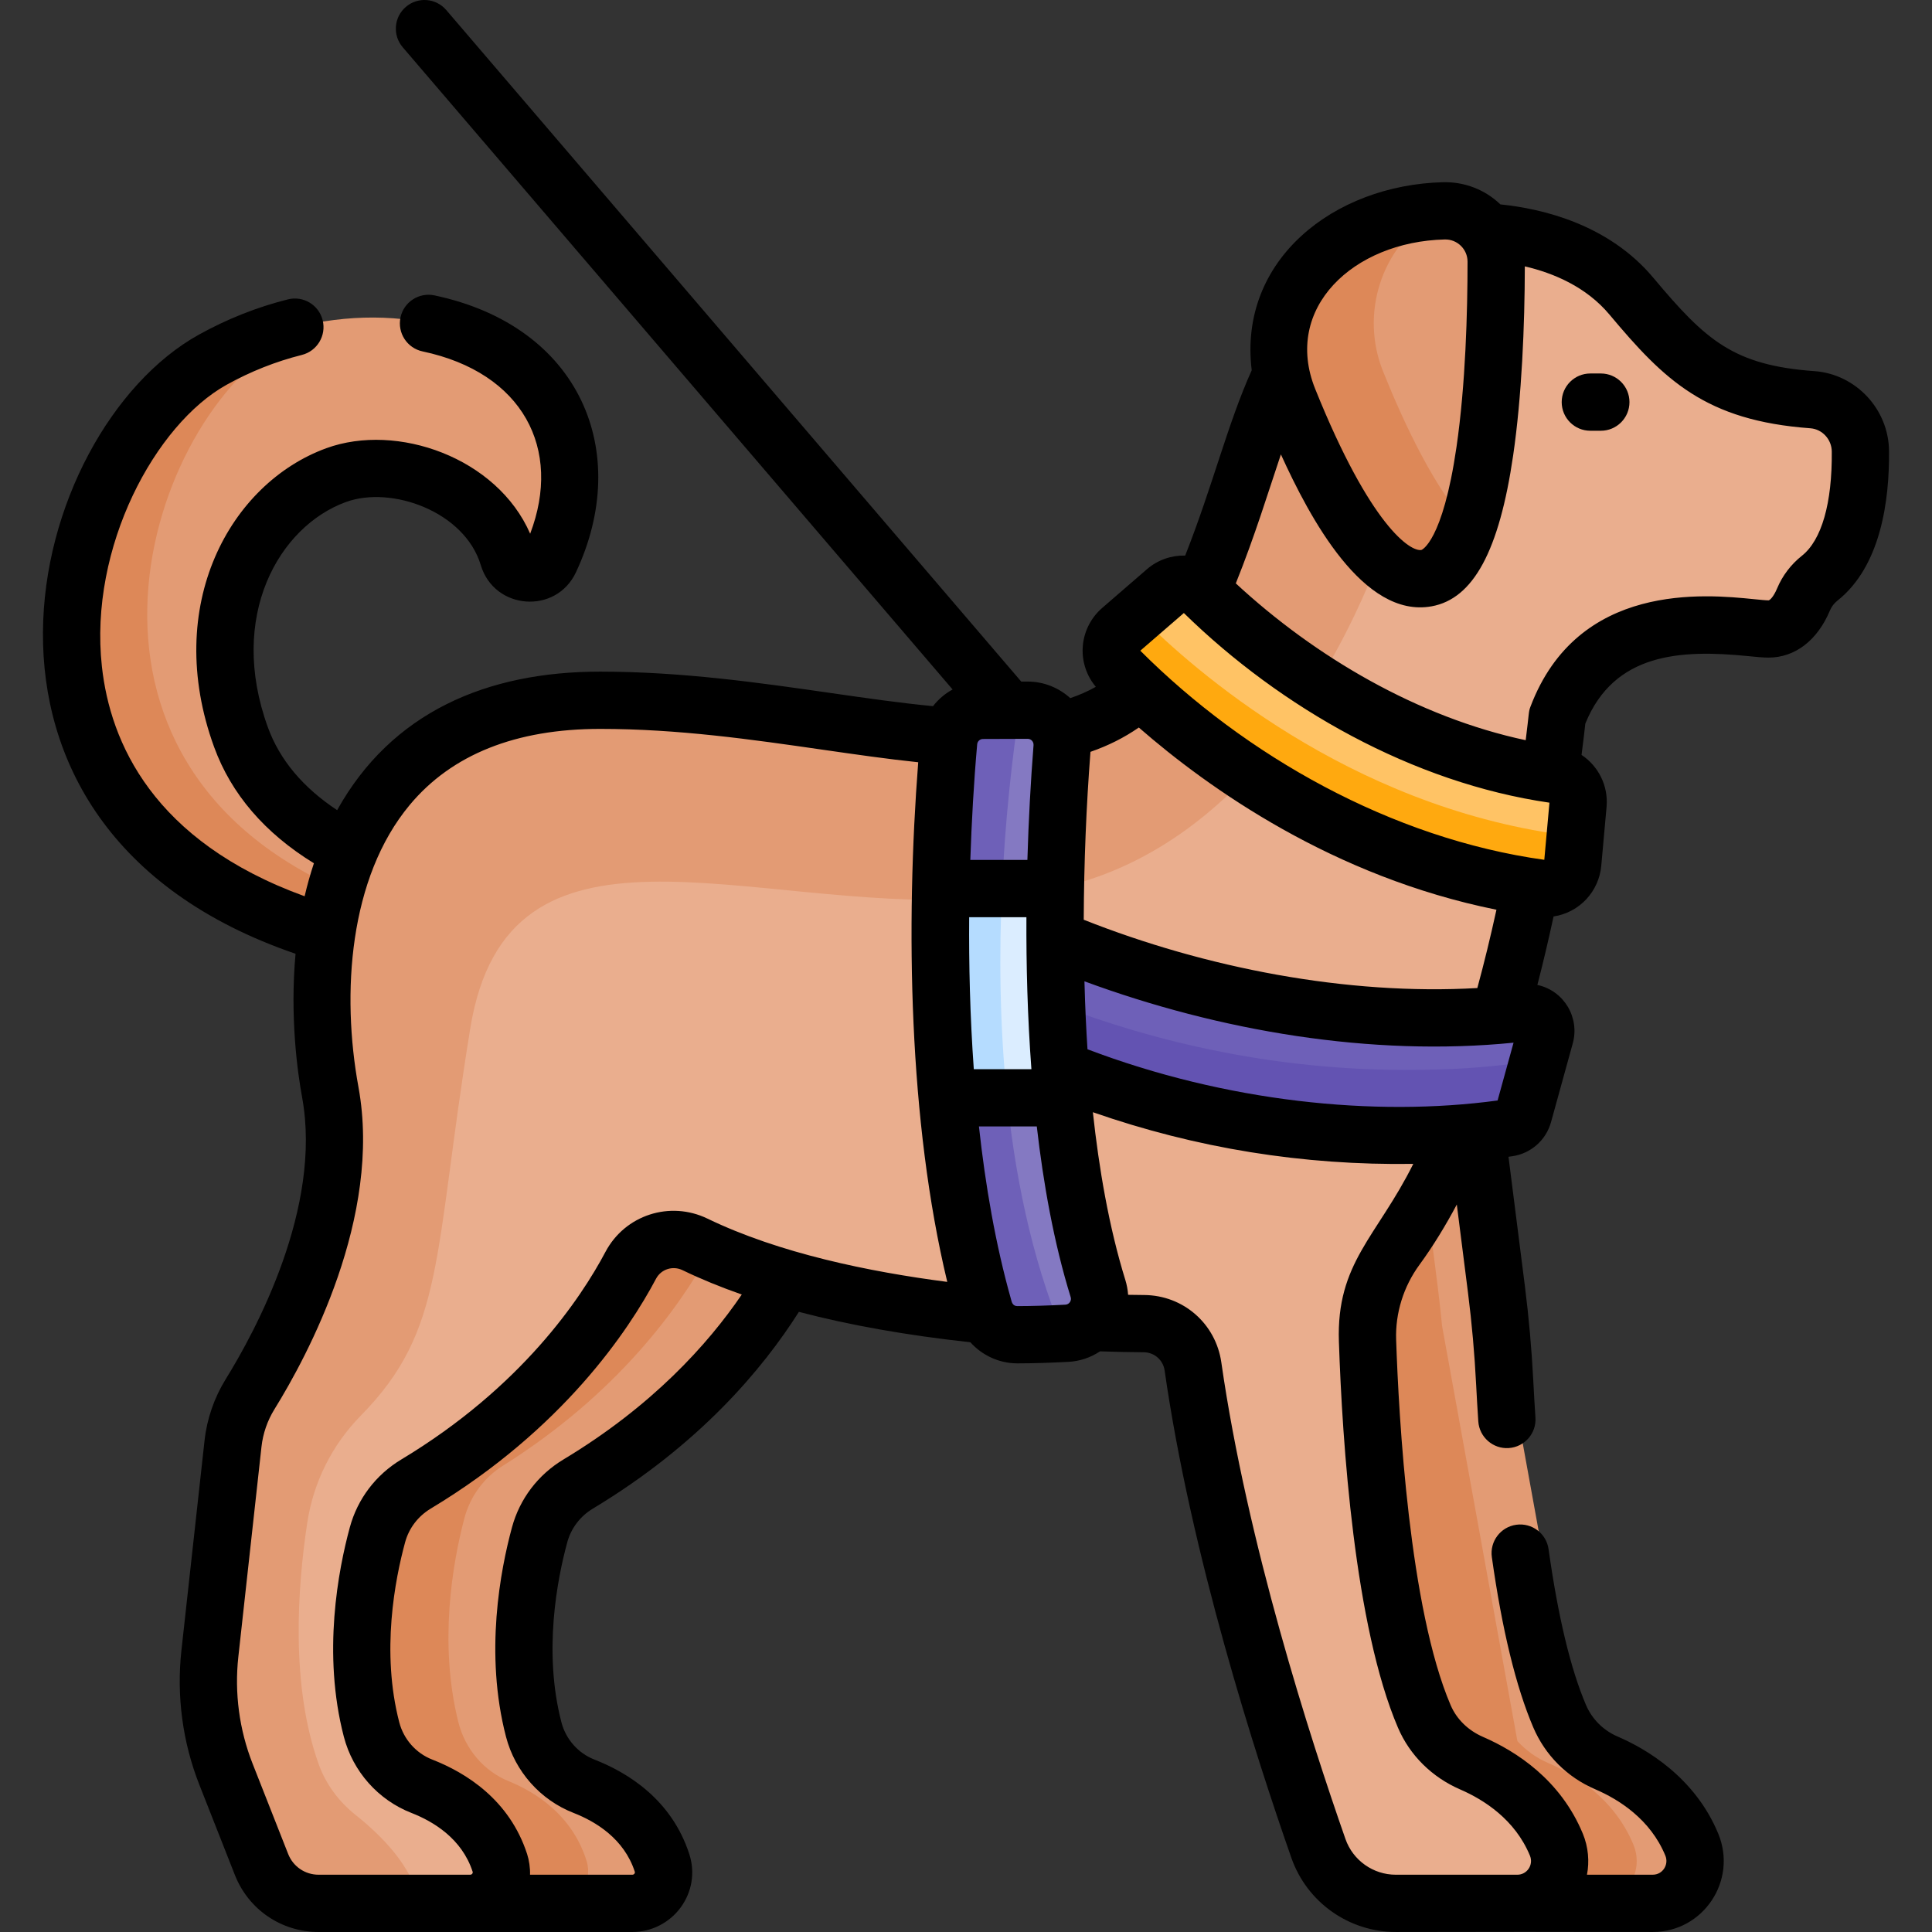 <svg id="Capa_1" enable-background="new 0 0 505.986 505.986" height="512" viewBox="0 0 505.986 505.986" width="512" xmlns="http://www.w3.org/2000/svg"><rect x="0" y="0" width="505.986" height="505.986" fill="#333333" stroke="none"/><g><g><path d="m146.949 111.005c-7.493-20.572-33.756-31.327-62.106-26.825s-41.089 8.914-49.687 62.338 47.25 88.25 47.25 88.25l8.967-1.152 1.783-7.098-1.396-3.803c-11.806-6.077-23.202-15.408-28.386-29.64-12.954-35.563 5.887-61.715 24.921-68.648 15.093-5.498 39.358 2.431 45.065 21.439 1.554 5.178 8.65 5.725 10.946.831 4.449-9.488 7.551-22.216 2.643-35.692z" fill="#e39b74"/><g><path d="m75.471 88.685c3.087-1.716 6.22-3.202 9.371-4.505-9.615 1.527-19.469 4.802-28.915 10.053-39.38 21.893-69.043 120.88 29.872 150.288l3.272-1.753 2.21-8.797c-81.802-34.26-53.193-124.503-15.81-145.286z" fill="#dd8858"/></g><path d="m167.322 318.352-76 74v69l32.076 37.135h4.476 37.993c5.5 0 9.469-5.357 7.775-10.589-3.73-11.522-13.294-17.295-20.442-20.083-6.503-2.537-11.41-8.097-13.168-14.853-5.154-19.803-1.51-39.757 1.549-51 1.516-5.573 5.14-10.315 10.09-13.291 29.918-17.991 46.172-39.604 54.343-53.851v-6.133z" fill="#e39b74"/><path d="m153.642 487.436c-3.73-12.023-13.294-18.047-20.442-20.956-6.503-2.647-11.41-8.45-13.168-15.499-5.154-20.665-1.51-41.486 1.549-53.218 1.516-5.815 5.14-10.763 10.09-13.869 29.918-18.774 46.172-41.327 54.343-56.193v-4.357l-18.691-4.992-76 74v69l32.076 37.135h4.476 17.993c5.499-.001 9.468-5.591 7.774-11.051z" fill="#dd8858"/><path d="m443.34 483.127c-5.013-12.15-15.452-18.45-22.37-21.422-3.083-1.325-5.796-3.291-8.017-5.717l-19.729-108.715c-.31-3.208-.654-6.412-1.059-9.611l-5.231-41.249-2.194-2.477-4.917 1.167-27.395 45.84v52.077l19.478 73 29.382 16-4.257 13.313 2.166 3.043c.686.066 1.378.112 2.078.112h31.837c7.911-.002 13.245-8.047 10.228-15.361z" fill="#e39b74"/><path d="m405.422 461.705c-3.083-1.325-5.796-3.291-8.017-5.717l-19.729-108.715c-.31-3.208-.654-6.412-1.059-9.611l-3.891-30.684-20.298 33.965v52.077l19.478 73 29.382 16-4.257 13.313 2.166 3.043c.686.066 1.378.112 2.078.112h16.291c7.911-.001 13.244-8.045 10.227-15.359-5.013-12.153-15.452-18.452-22.371-21.424z" fill="#dd8858"/><path d="m474.924 104.684c-23.911-1.748-32.813-9.683-47.416-27.12-10.885-12.996-27.568-16.172-37.923-16.805l-1.762 4.592-24.695 17.54v54.754l-7.721 7.873-18.423 36.325c15.396 10.235 38.261 21.423 66.673 23.508l2.553-2.706c1.325-9.23 1.882-14.915 1.882-14.915 12-31.667 47.333-23 55.333-23 5 0 7.786-4.427 9.173-7.747.909-2.177 2.375-4.088 4.224-5.552 9.064-7.18 10.77-22.236 10.666-33.251-.068-7.08-5.503-12.98-12.564-13.496z" fill="#eaae8e"/><path d="m365.655 133.056 2.582-53.794-27.582 19.59-4.82-.819c-7.328 15.344-11.22 34.106-20.833 56.656v9.163s9.46 10.376 26.35 20.794c17.317-25.668 24.303-51.59 24.303-51.59z" fill="#e39b74"/><path d="m399.155 227.852-68.507-33.52-1.743 3.437-55.374 31.502-.876 20.082 64 18.431 51.333 1.569 4.976-3.471c3.335-11.624 6.017-23.166 8.141-33.67z" fill="#eaae8e"/><path d="m302.822 180.717h-4.02c-6.07 5.562-13.156 8.903-21.117 10.72l-2.697 4.415-1.637 37.524c1.106-.206 2.209-.426 3.309-.664 24.408-5.29 42.928-20.298 56.585-37.109z" fill="#e39b74"/><path d="m142.655 229.768-24.75 30.346-45.25 140.083v70.488l28.75 20.208 8.133 7.593h13.86c5.5 0 9.469-5.357 7.775-10.589-3.73-11.522-13.294-17.295-20.442-20.083-6.503-2.537-11.41-8.097-13.168-14.853-5.154-19.803-1.51-39.757 1.549-51 1.516-5.573 5.14-10.315 10.09-13.291 32.432-19.503 48.815-43.27 56.241-57.286 3.215-6.069 10.655-8.467 16.838-5.477 22.334 10.801 51.39 16.035 76.271 18.54l3.984-3.505-7.503-111.173h-112.378z" fill="#eaae8e"/><path d="m255.416 235.451-2.594-38.433-3.868-4.184c-26.084-1.862-57.464-9.437-91.53-9.437-70 0-78 62.667-70.667 102.667 5.774 31.494-12.836 65.881-21.012 79.082-2.433 3.928-3.959 8.342-4.465 12.935l-6.063 55.031c-1.178 10.696.267 21.518 4.21 31.53l9.318 23.659c2.42 6.145 8.353 10.185 14.958 10.185h25.835c-.89-9.358-10.226-18.24-16.413-23.16-4.383-3.486-7.8-8.064-9.681-13.339-7.354-20.621-5.554-46.185-2.966-63.228 1.607-10.583 6.511-20.382 14.018-28.013 22.205-22.574 18.948-41.653 28.66-101.395 9.834-60.496 72.023-30.676 132.26-33.9z" fill="#e39b74"/><path d="m407.87 483.125c-4.972-12.051-15.282-18.345-22.201-21.347-5.519-2.394-10.015-6.694-12.384-12.224-11.036-25.752-14.056-73.969-14.883-98.43-.295-8.733 2.399-17.283 7.568-24.329 6.262-8.537 11.664-18.863 16.31-29.986l-4.457-5.291-105.167-15.667 9.167 67.333 3.967 3.141c5.4.21 10.173.303 14.073.333 6.467.05 11.913 4.811 12.83 11.213 6.931 48.395 24.15 101.384 32.853 126.237 3.016 8.612 11.136 14.377 20.26 14.377h31.837c7.912.001 13.245-8.045 10.227-15.36z" fill="#eaae8e"/><path d="m298.288 161.025-.966 2.951s27.333 28.542 60 41.375 51.404 15.667 51.404 15.667l4.133-2.797.681-7.556c.347-3.845-2.377-7.29-6.198-7.838-45.948-6.586-80.028-36.1-91.955-47.797-2.698-2.645-6.972-2.766-9.83-.294z" fill="#ffc365"/><path d="m409.252 218.644c-56.377-7.744-96.565-43.122-110.521-57.124-.158-.159-.303-.325-.443-.494l-4.485 3.88c-3.184 2.755-3.378 7.632-.406 10.614 13.956 14.003 54.144 49.38 110.521 57.124 4.108.564 7.859-2.425 8.231-6.554l.709-7.868c-1.109.43-2.34.595-3.606.422z" fill="#ffa90f"/><path d="m269.371 185.999-2.414.008-2.469 2.428s-3.326 17.448-4.724 46.333h13.527l3.37-2.056c.269-15.531 1.094-28.629 1.751-36.973.415-5.267-3.757-9.757-9.041-9.74z" fill="#8479c2"/><path d="m262.335 234.768c.818-20.124 2.915-37.383 4.623-48.761l-9.283.031c-4.669.015-8.56 3.577-8.973 8.228-.727 8.181-1.716 21.825-2.058 38.447l2.178 2.056h13.513z" fill="#6e60b8"/><path d="m287.833 337.516c-4.746-15.289-7.625-32.636-9.283-49.999l-3.02-2.749-14.802.221c4.054 33.614 14.552 61.154 14.552 61.154l3.049 3.102c.448-.022.912-.042 1.349-.065 5.866-.314 9.897-6.055 8.155-11.664z" fill="#8479c2"/><path d="m266.72 349.567c3.971-.006 7.966-.142 11.61-.322-8.319-20.122-12.763-42.451-14.833-64.297l-13.091.195-2.078 2.374c1.659 18.704 4.645 37.89 9.699 55.543 1.107 3.866 4.671 6.513 8.693 6.507z" fill="#6e60b8"/><path d="m399.715 265.193c-54.599 6.567-105.102-11.677-123.135-19.279l-3.925 3.437.993 13.451c21.582 8.671 54.633 18.401 94.307 18.401 11.028 0 20.55-.441 32.14-2.122 1.239-.18 2.336-.798 3.141-1.693l1.688-6.111c.912-3.301-1.808-6.493-5.209-6.084z" fill="#6e60b8"/><path d="m400.096 278.082c-11.591 1.681-21.112 2.122-32.14 2.122-39.72 0-72.802-9.753-94.383-18.432l.916 12.412 3.42 5.859c19.851 8.073 50.661 17.306 87.747 17.306 10.156 0 18.925-.406 29.599-1.954 1.901-.276 3.466-1.651 3.977-3.502l4.426-16.027c-.819 1.179-2.094 2.003-3.562 2.216z" fill="#6353b2"/><path d="m259.868 232.712c-.431 8.213-.713 17.388-.713 27.402 0 9.333.736 18.598 1.891 27.402h17.504c-1.831-19.169-2.173-38.353-1.889-54.805h-16.793z" fill="#dbedff"/><path d="m263.751 287.517c-1.978-19.161-2.092-38.032-1.331-54.805h-15.776c-.334 16.206-.052 35.242 1.683 54.805z" fill="#b5dcff"/><path d="m376.988 55.28s-7.333 1.471-10.958 5.48-10.625 24.634-10.625 24.634l21.583 47.662 7.78 4.59c6.391-18.644 7.331-51.455 7.331-69.122 0-7.494-6.184-13.488-13.676-13.305-.483.011-.959.037-1.435.061z" fill="#e39b74"/><path d="m362.241 97.325c-6.071-15.081-.588-32.487 13.194-41.109.508-.318 1.027-.629 1.554-.936-10.46.527-19.139 3.943-26.054 8.269-13.782 8.623-19.265 26.029-13.194 41.109 8.301 20.621 22.421 49.224 36.107 46.756 4.765-.859 8.3-6.126 10.92-13.769-8.861-9.266-16.99-26.563-22.527-40.32z" fill="#dd8858"/></g><g><path d="m475.218 97.204c-21.153-1.546-28.378-7.935-42.214-24.455-11.733-14.01-29.04-18.098-40.056-19.218-4.042-3.881-9.364-5.926-14.959-5.811h-.001c-28.631.7-53.713 20.359-50.166 49.248-6.322 14.037-10.102 29.951-17.42 48.531-3.559-.082-7.15 1.095-10.006 3.565l-11.753 10.169c-3.09 2.674-4.948 6.549-5.099 10.631-.135 3.652 1.117 7.231 3.447 10.012-2.072 1.17-4.297 2.157-6.691 2.964-3.034-2.768-7.019-4.342-11.155-4.342-.017 0-.034 0-.052 0l-1.632.005-150.593-175.881c-2.694-3.146-7.428-3.513-10.575-.819-3.146 2.694-3.513 7.429-.819 10.575l144.011 168.195c-1.996 1.09-3.742 2.573-5.126 4.366-8.378-.795-17.354-2.082-26.776-3.44-18.218-2.626-38.867-5.602-60.411-5.602-29.756 0-54.625 10.689-68.875 36.278-8.953-5.915-15.037-13.179-18.128-21.667-10.607-29.119 2.89-52.642 20.441-59.034 11.932-4.346 31.096 2.494 35.313 16.55 3.529 11.748 19.702 12.985 24.92 1.858 14.768-31.489 1.235-64.42-37.063-72.523-4.053-.852-8.033 1.733-8.891 5.785-.857 4.053 1.733 8.033 5.785 8.891 26.306 5.565 36.621 25.545 28.176 47.743-8.673-19.938-34.862-29.141-53.374-22.397-25.199 9.178-42.921 41.149-29.401 78.262 4.486 12.316 13.264 22.533 26.137 30.444-.957 2.873-1.765 5.762-2.431 8.644-39.781-14.451-50.925-40.372-53.095-60.167-3.438-31.367 14.098-63.472 32.634-73.776 6.264-3.482 12.903-6.116 19.732-7.83 4.018-1.008 6.457-5.082 5.449-9.1s-5.085-6.462-9.1-5.449c-8.099 2.031-15.962 5.15-23.371 9.27-45.189 25.121-72.02 128.817 25.374 162.11-1.515 16.614.535 31.15 1.723 37.628 5.295 28.881-12.23 61.218-20.011 73.78-3.002 4.847-4.919 10.401-5.544 16.063l-6.063 55.031c-1.306 11.861.314 23.999 4.687 35.1l9.318 23.659c3.573 9.073 12.184 14.937 21.936 14.937h82.164c4.997 0 9.737-2.416 12.681-6.462 2.965-4.077 3.778-9.157 2.23-13.938-4.615-14.252-16.063-21.331-24.853-24.76-4.249-1.657-7.478-5.304-8.636-9.756-4.806-18.465-1.105-37.461 1.528-47.143 1.005-3.694 3.391-6.831 6.718-8.831 27.771-16.7 44.391-36.434 53.947-51.521 13.247 3.488 28.253 6.147 44.903 7.962 3.072 3.42 7.518 5.528 12.321 5.528h.017c4.046-.006 8.537-.14 13.356-.397 3.013-.162 5.84-1.135 8.265-2.75 3.895.129 7.739.211 11.459.24 2.771.021 5.069 2.029 5.463 4.776 6.927 48.368 23.773 100.739 33.199 127.651 4.063 11.603 15.049 19.398 27.338 19.398 74.955-.075-7.037-.075 67.307 0 13.243 0 22.212-13.473 17.162-25.72-6.168-14.949-19.152-22.363-26.344-25.452-3.772-1.621-6.728-4.57-8.321-8.306-4.013-9.405-7.307-23.128-9.79-40.788-.576-4.102-4.374-6.96-8.471-6.383-4.103.576-6.96 4.369-6.383 8.471 2.667 18.967 6.316 33.969 10.847 44.587 3.114 7.298 8.867 13.051 16.198 16.201 6.222 2.673 14.465 7.859 18.396 17.391.969 2.347-.687 4.999-3.295 4.999h-17.233c.678-3.42.359-7.245-1.074-10.722h-.001c-5.824-14.116-17.435-21.586-26.148-25.366-3.897-1.691-6.907-4.638-8.476-8.298-10.824-25.255-13.593-75.359-14.28-95.73-.236-6.964 1.937-13.938 6.119-19.639 3.566-4.863 6.955-10.454 9.771-15.765l2.935 23.138c1.004 7.916 1.721 16.008 2.129 24.054.164 3.218.354 6.448.563 9.602.272 4.135 3.878 7.273 7.979 6.988 4.134-.273 7.262-3.846 6.988-7.979-.203-3.079-.389-6.234-.549-9.374-.428-8.419-1.177-16.89-2.229-25.178l-4.281-33.757c.335-.047.669-.093 1.007-.141 4.853-.703 8.829-4.209 10.131-8.929l5.693-20.615c1.867-6.764-2.274-13.807-9.264-15.32 1.494-5.778 2.91-11.767 4.238-17.926 6.914-1.061 11.897-6.671 12.491-13.267l1.39-15.424c.502-5.571-2.171-10.712-6.553-13.619.517-3.942.836-6.769.989-8.199 7.525-18.506 24.917-19.454 42.621-17.68 2.181.218 3.903.391 5.357.391 6.947 0 12.813-4.504 16.094-12.357.412-.988 1.09-1.874 1.961-2.563 11.387-9.021 13.631-26.297 13.509-39.201-.103-10.93-8.675-20.112-19.515-20.904zm-96.863-34.488c3.257-.099 5.992 2.524 5.992 5.808 0 13.092-.504 32.15-2.902 48.597-3.621 24.826-9.127 26.904-9.181 26.914-2.805.519-13.286-6.077-27.818-42.177-8.509-21.149 10.001-38.558 33.909-39.142zm-68.307 97.832c25.409 24.862 59.969 44.482 95.748 49.671l-1.348 14.962c-40.006-5.552-78.317-27.274-105.803-54.767zm76.864 98.217c-34.168 1.966-71.258-5.273-103.084-17.89.064-15.216.677-29.887 1.75-43.787.004-.062.009-.123.014-.184 4.63-1.6 8.831-3.712 12.663-6.368 18.337 15.995 50.932 39.101 93.662 47.72-1.556 7.106-3.229 13.968-5.005 20.509zm-130.992-63.837c.07-.79.726-1.388 1.527-1.391l11.694-.039h.006c.954 0 1.587.81 1.534 1.626 0 .009.002.017.001.026-.744 9.491-1.303 19.659-1.609 30.061h-14.949c.347-10.092.902-20.224 1.796-30.283zm-2.097 45.284h14.992c-.059 12.434.275 26.02 1.309 39.806h-15.089c-1.006-14.007-1.301-27.593-1.212-39.806zm-106.27 142.03c-6.656 4.003-11.438 10.307-13.462 17.75-3.024 11.119-7.251 33.031-1.57 54.857 2.366 9.093 8.983 16.552 17.701 19.952 5.767 2.249 13.229 6.748 16.033 15.406.117.369-.207.778-.641.778h-26.801c.065-1.741-.238-3.793-.758-5.399-4.615-14.252-16.062-21.331-24.853-24.76-4.248-1.657-7.477-5.305-8.636-9.755-4.806-18.467-1.105-37.463 1.528-47.142 1.005-3.696 3.391-6.833 6.718-8.833 34.615-20.816 51.825-46.654 59.003-60.202 1.333-2.513 4.394-3.47 6.946-2.236 4.765 2.304 9.944 4.427 15.512 6.374-8.903 13.076-23.496 29.244-46.72 43.21zm37.74-63.087c-9.869-4.773-21.613-.943-26.73 8.718-6.449 12.173-21.973 35.423-53.479 54.369-6.655 4.002-11.436 10.306-13.462 17.75-3.024 11.118-7.25 33.029-1.569 54.858 2.367 9.092 8.983 16.551 17.7 19.951 5.767 2.249 13.229 6.748 16.033 15.406.118.372-.209.778-.641.778h-39.695c-3.547 0-6.679-2.133-7.979-5.433l-9.318-23.659c-3.483-8.844-4.774-18.513-3.733-27.961l6.063-55.03c.381-3.455 1.552-6.847 3.386-9.808 8.696-14.04 28.249-50.369 22.013-84.384-4.503-24.568-2.457-54.842 13.423-73.896 11.014-13.217 27.791-19.918 49.867-19.918 20.469 0 39.687 2.77 58.271 5.448 8.709 1.255 17.055 2.458 25.036 3.288-3.32 42.9-2.492 94.067 7.608 136.093-20.352-2.633-44.002-7.48-62.794-16.57zm81.163 22.912h-.003c-1.34 0-1.509-1.218-1.664-1.766-4.061-14.379-6.723-29.879-8.407-45.284h15.153c1.686 14.718 4.452 30.46 8.881 44.722.28.9-.382 1.899-1.392 1.952-4.559.244-8.788.37-12.568.376zm99.683 110.442c3.082 7.192 8.868 12.929 16.292 16.149 6.17 2.678 14.346 7.856 18.253 17.327 1.009 2.44-.785 5.001-3.295 5.001h-31.837c-5.925 0-11.222-3.76-13.182-9.356-9.244-26.396-25.761-77.713-32.508-124.82-1.453-10.149-9.947-17.572-20.195-17.649-1.389-.011-2.796-.028-4.217-.054-.092-1.364-.375-2.743-.707-3.814-4.335-13.968-6.95-29.469-8.524-44.009 27.061 9.429 55.01 13.966 83.916 13.532-9.486 19.056-20.18 25.876-19.481 46.561.89 26.353 4.085 74.534 15.485 101.132zm26.075-164.294c-32.234 4.38-71.209.337-107.405-13.414-.336-5.424-.598-10.294-.795-17.797 35.276 13.015 75.129 19.794 112.381 16.072zm79.7-142.664c-2.856 2.261-5.101 5.215-6.491 8.542-.926 2.218-1.924 3.139-2.252 3.139-.706 0-2.239-.153-3.863-.316-12.603-1.26-46.065-4.611-58.483 28.159-.532 1.404-.308 1.344-1.249 8.785-28.219-6.024-55.132-21.812-75.922-41.073 5.017-12.485 8.488-23.919 11.808-33.782 7.569 16.63 21.578 43.012 39.465 39.791 10.93-1.971 17.717-14.525 21.361-39.511 2.259-15.473 3.033-34.011 3.059-49.524 7.492 1.753 16.064 5.343 22.158 12.619 14.398 17.191 25.125 27.774 52.62 29.785h.001c3.115.228 5.579 2.901 5.609 6.087.128 13.507-2.651 23.203-7.821 27.299z"/><path d="m419.254 97.814h-2.75c-4.143 0-7.5 3.357-7.5 7.5s3.357 7.5 7.5 7.5h2.75c4.143 0 7.5-3.357 7.5-7.5s-3.357-7.5-7.5-7.5z"/></g></g></svg>